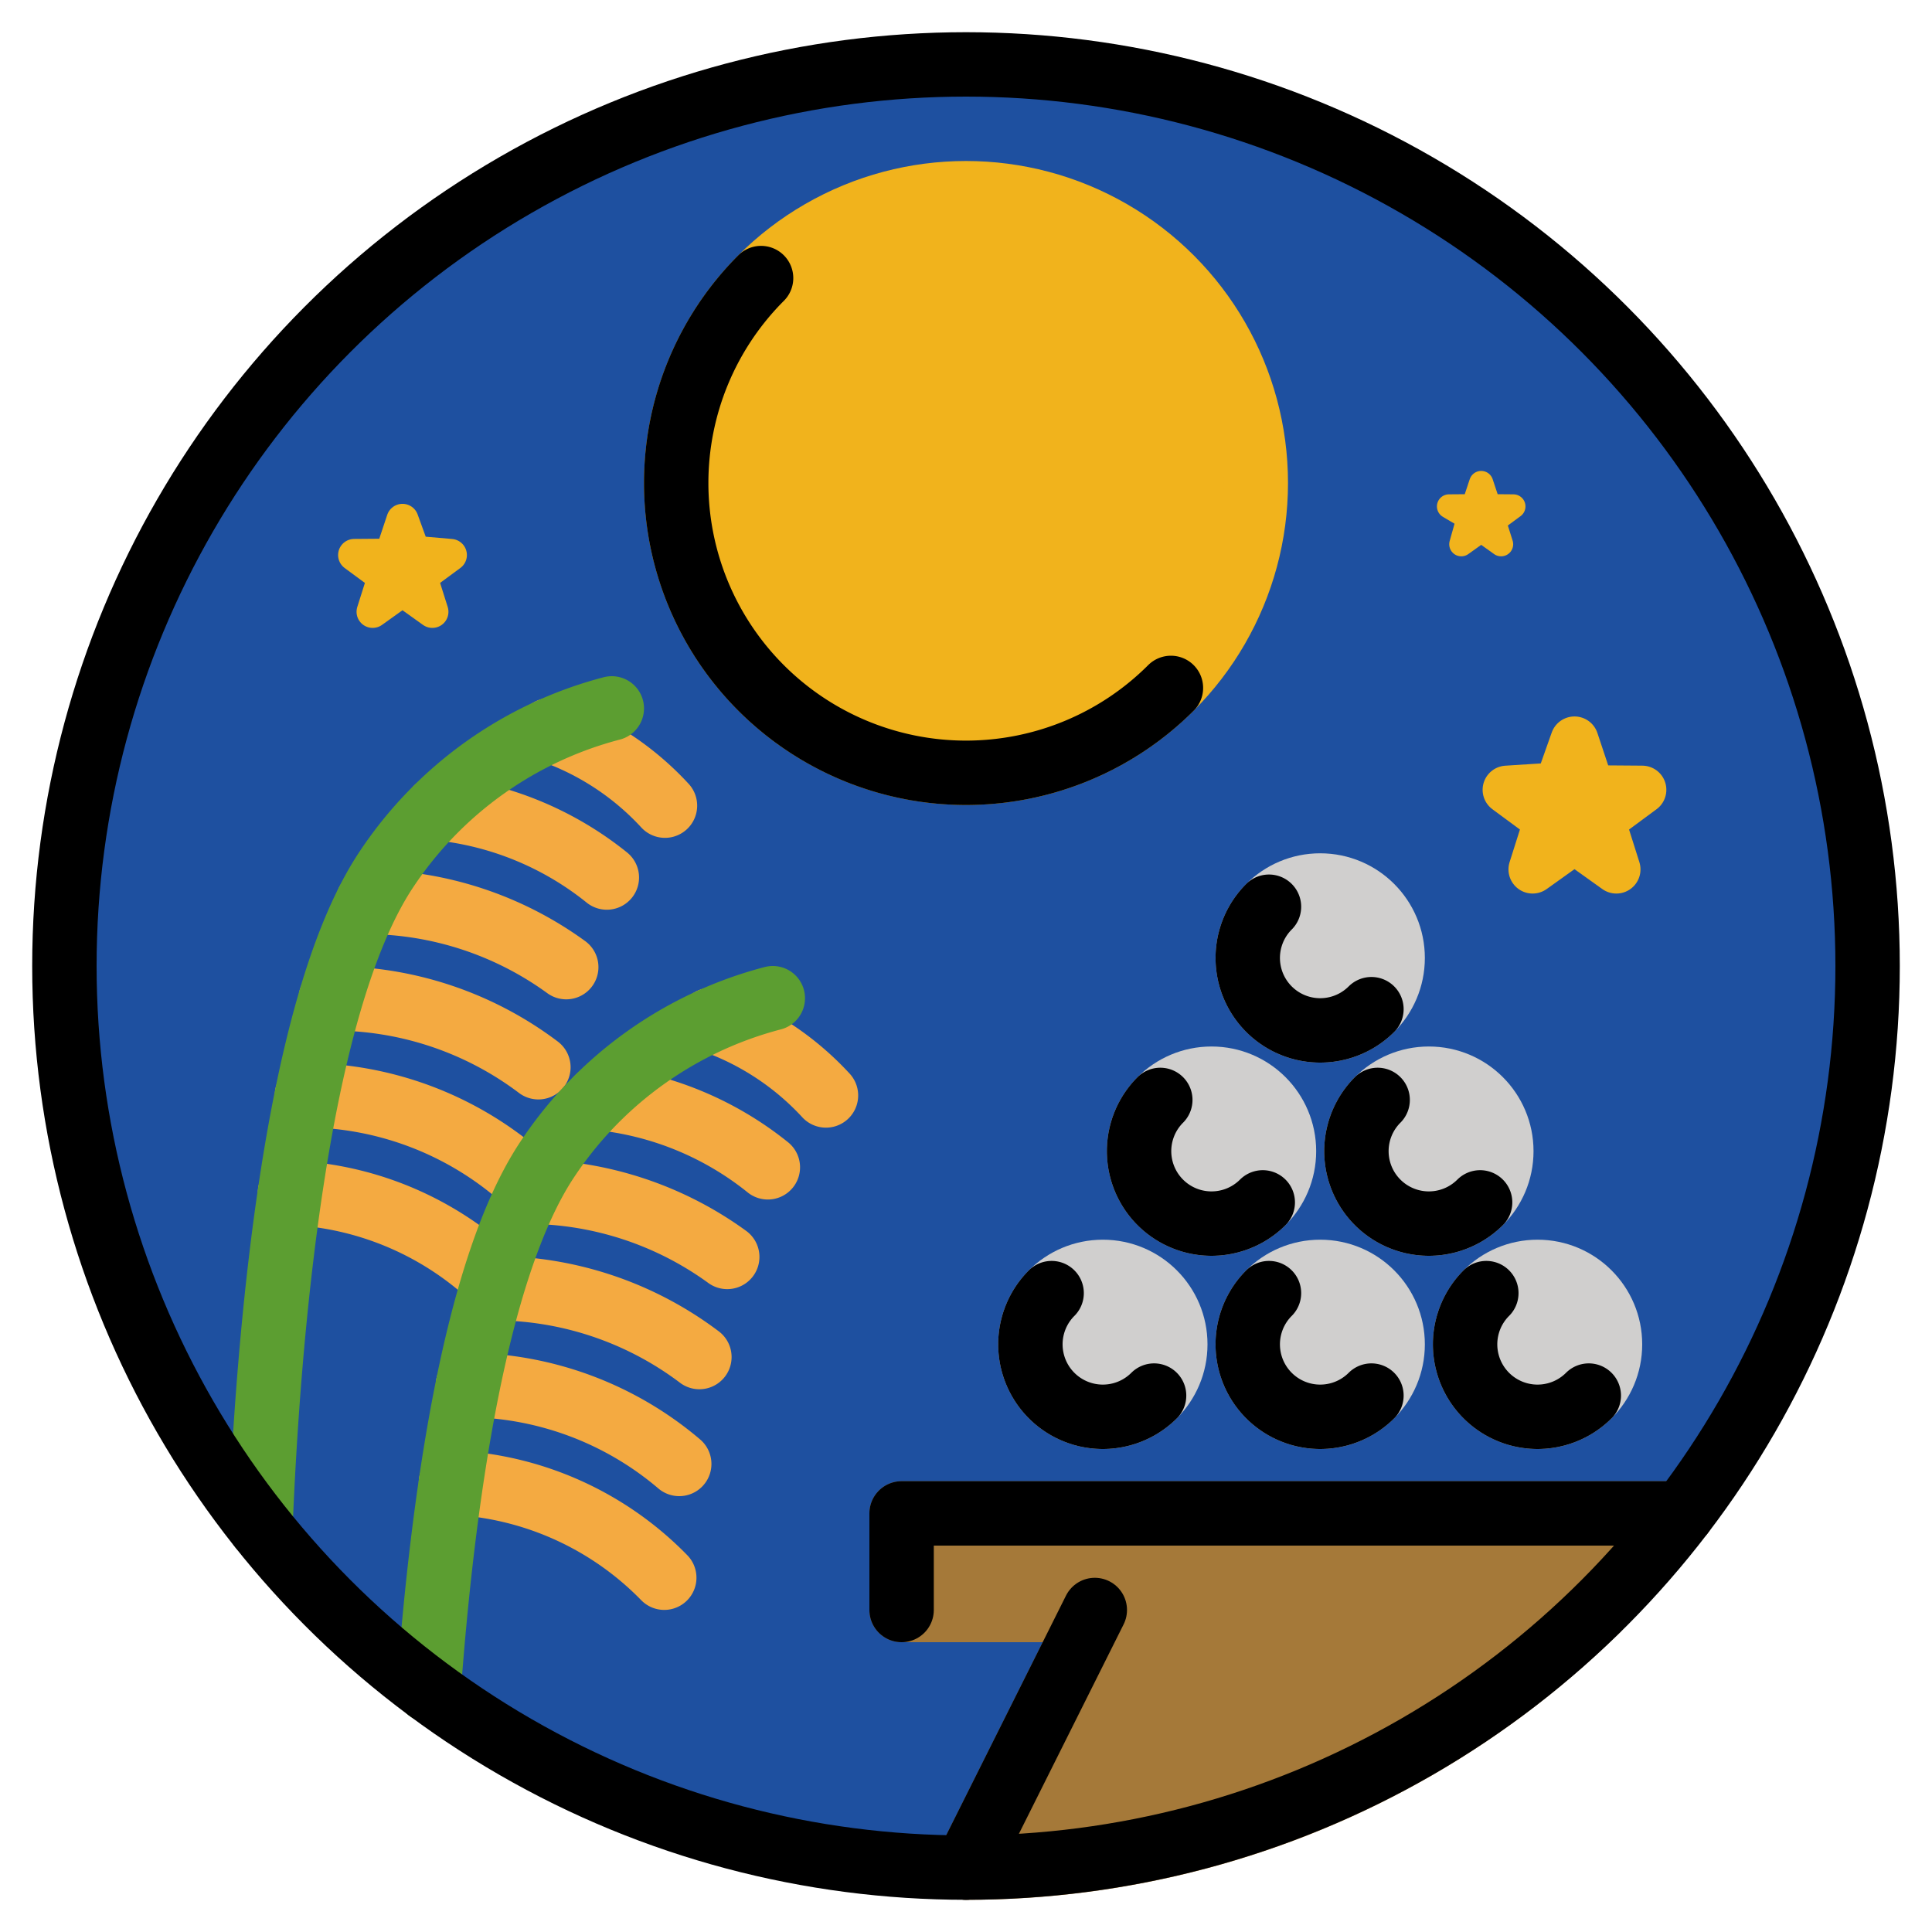 <svg viewBox="6 6 60 60" xmlns="http://www.w3.org/2000/svg">
  <defs>
    <linearGradient id="yellow-gradient" x1="0%" x2="0%" y1="0%" y2="100%">
      <stop offset="0%" style="stop-color:#FDE02F;stop-opacity:1;"/>
      <stop offset="100%" style="stop-color:#F7B209;stop-opacity:1;"/>
    </linearGradient>
  </defs>
  <g id="line-supplement">
    <g>
      <circle cx="36" cy="21" fill="none" r="9" stroke="#000" stroke-miterlimit="10" stroke-width="2"/>
      <g>
        <g>
          <path d="M15.006,43.04a9.816,9.816,0,0,1,6.623,2.957" fill="none" stroke="#000" stroke-linecap="round" stroke-miterlimit="10" stroke-width="2"/>
          <path d="M15.534,40.011a10.281,10.281,0,0,1,6.56,2.453" fill="none" stroke="#000" stroke-linecap="round" stroke-miterlimit="10" stroke-width="2"/>
          <path d="M16.275,37.006A10.585,10.585,0,0,1,22.72,39.144" fill="none" stroke="#000" stroke-linecap="round" stroke-miterlimit="10" stroke-width="2"/>
          <path d="M17.424,34.009a10.599,10.599,0,0,1,6.161,2.026" fill="none" stroke="#000" stroke-linecap="round" stroke-miterlimit="10" stroke-width="2"/>
          <path d="M24.846,33.252a9.969,9.969,0,0,0-5.27-2.156" fill="none" stroke="#000" stroke-linecap="round" stroke-miterlimit="10" stroke-width="2"/>
          <path d="M23.076,28.678a8.757,8.757,0,0,1,3.575,2.342" fill="none" stroke="#000" stroke-linecap="round" stroke-miterlimit="10" stroke-width="2"/>
        </g>
        <g>
          <path d="M20.006,52.04a9.816,9.816,0,0,1,6.623,2.957" fill="none" stroke="#000" stroke-linecap="round" stroke-miterlimit="10" stroke-width="2"/>
          <path d="M20.534,49.011a10.281,10.281,0,0,1,6.56,2.453" fill="none" stroke="#000" stroke-linecap="round" stroke-miterlimit="10" stroke-width="2"/>
          <path d="M21.275,46.006A10.585,10.585,0,0,1,27.72,48.144" fill="none" stroke="#000" stroke-linecap="round" stroke-miterlimit="10" stroke-width="2"/>
          <path d="M22.424,43.009a10.599,10.599,0,0,1,6.161,2.026" fill="none" stroke="#000" stroke-linecap="round" stroke-miterlimit="10" stroke-width="2"/>
          <path d="M29.846,42.252a9.969,9.969,0,0,0-5.27-2.156" fill="none" stroke="#000" stroke-linecap="round" stroke-miterlimit="10" stroke-width="2"/>
          <path d="M28.076,37.678a8.757,8.757,0,0,1,3.575,2.342" fill="none" stroke="#000" stroke-linecap="round" stroke-miterlimit="10" stroke-width="2"/>
        </g>
        <g>
          <path d="M25,28a12.06,12.06,0,0,0-7,5c-2.88,4.319-3.686,14.857-3.912,20.421" fill="none" stroke="#000" stroke-linecap="round" stroke-miterlimit="10" stroke-width="2"/>
          <path d="M30,37a12.06,12.06,0,0,0-7,5c-2.292,3.438-3.269,10.81-3.687,16.484" fill="none" stroke="#000" stroke-linecap="round" stroke-miterlimit="10" stroke-width="2"/>
        </g>
        <polygon points="52 22.46 52.618 22.902 52.389 22.178 53 21.727 52.24 21.721 52 21 51.76 21.721 51 21.727 51.611 22.088 51.382 22.902 52 22.46" stroke="#000" stroke-linejoin="round" stroke-width="0.75"/>
        <polygon points="54.897 32.071 56.197 33 55.715 31.477 57 30.528 55.402 30.516 54.897 29 54.392 30.426 52.794 30.528 54.08 31.477 53.597 33 54.897 32.071" stroke="#000" stroke-linejoin="round" stroke-width="1.5"/>
        <polygon points="18.5 24.337 19.427 25 19.083 23.913 20 23.237 18.86 23.138 18.5 22.147 18.14 23.228 17 23.237 17.917 23.913 17.573 25 18.5 24.337" stroke="#000" stroke-linejoin="round"/>
      </g>
      <circle cx="53.75" cy="47.75" fill="none" r="2.25" stroke="#000" stroke-linecap="round" stroke-miterlimit="10" stroke-width="2"/>
      <circle cx="47" cy="47.75" fill="none" r="2.25" stroke="#000" stroke-linecap="round" stroke-miterlimit="10" stroke-width="2"/>
      <circle cx="40.25" cy="47.75" fill="none" r="2.25" stroke="#000" stroke-linecap="round" stroke-miterlimit="10" stroke-width="2"/>
      <circle cx="43.625" cy="41.75" fill="none" r="2.25" stroke="#000" stroke-linecap="round" stroke-miterlimit="10" stroke-width="2"/>
      <circle cx="50.375" cy="41.75" fill="none" r="2.25" stroke="#000" stroke-linecap="round" stroke-miterlimit="10" stroke-width="2"/>
      <circle cx="47" cy="35.75" fill="none" r="2.25" stroke="#000" stroke-linecap="round" stroke-miterlimit="10" stroke-width="2"/>
    </g>
  </g>
  <g id="color">
    <g>
      <circle cx="36" cy="36" fill="#1e50a0" r="28"/>
      <circle cx="36" cy="21" fill="#f1b31c" r="9" stroke="#f1b31c" stroke-miterlimit="10" stroke-width="2"/>
      <circle cx="53.75" cy="47.75" fill="#d0cfce" r="2.25" stroke="#d0cfce" stroke-linecap="round" stroke-miterlimit="10" stroke-width="2"/>
      <circle cx="47" cy="47.75" fill="#d0cfce" r="2.25" stroke="#d0cfce" stroke-linecap="round" stroke-miterlimit="10" stroke-width="2"/>
      <circle cx="40.25" cy="47.75" fill="#d0cfce" r="2.25" stroke="#d0cfce" stroke-linecap="round" stroke-miterlimit="10" stroke-width="2"/>
      <circle cx="43.625" cy="41.75" fill="#d0cfce" r="2.25" stroke="#d0cfce" stroke-linecap="round" stroke-miterlimit="10" stroke-width="2"/>
      <circle cx="50.375" cy="41.75" fill="#d0cfce" r="2.25" stroke="#d0cfce" stroke-linecap="round" stroke-miterlimit="10" stroke-width="2"/>
      <circle cx="47" cy="35.75" fill="#d0cfce" r="2.25" stroke="#d0cfce" stroke-linecap="round" stroke-miterlimit="10" stroke-width="2"/>
      <g>
        <path d="M15.006,43.04a9.816,9.816,0,0,1,6.623,2.957" fill="none" stroke="#f4aa41" stroke-linecap="round" stroke-miterlimit="10" stroke-width="2"/>
        <path d="M15.534,40.011a10.281,10.281,0,0,1,6.56,2.453" fill="none" stroke="#f4aa41" stroke-linecap="round" stroke-miterlimit="10" stroke-width="2"/>
        <path d="M16.275,37.006A10.585,10.585,0,0,1,22.72,39.144" fill="none" stroke="#f4aa41" stroke-linecap="round" stroke-miterlimit="10" stroke-width="2"/>
        <path d="M17.424,34.009a10.599,10.599,0,0,1,6.161,2.026" fill="none" stroke="#f4aa41" stroke-linecap="round" stroke-miterlimit="10" stroke-width="2"/>
        <path d="M24.846,33.252a9.969,9.969,0,0,0-5.27-2.156" fill="none" stroke="#f4aa41" stroke-linecap="round" stroke-miterlimit="10" stroke-width="2"/>
        <path d="M23.076,28.678a8.757,8.757,0,0,1,3.575,2.342" fill="none" stroke="#f4aa41" stroke-linecap="round" stroke-miterlimit="10" stroke-width="2"/>
      </g>
      <g>
        <path d="M20.006,52.04a9.816,9.816,0,0,1,6.623,2.957" fill="none" stroke="#f4aa41" stroke-linecap="round" stroke-miterlimit="10" stroke-width="2"/>
        <path d="M20.534,49.011a10.281,10.281,0,0,1,6.56,2.453" fill="none" stroke="#f4aa41" stroke-linecap="round" stroke-miterlimit="10" stroke-width="2"/>
        <path d="M21.275,46.006A10.585,10.585,0,0,1,27.72,48.144" fill="none" stroke="#f4aa41" stroke-linecap="round" stroke-miterlimit="10" stroke-width="2"/>
        <path d="M22.424,43.009a10.599,10.599,0,0,1,6.161,2.026" fill="none" stroke="#f4aa41" stroke-linecap="round" stroke-miterlimit="10" stroke-width="2"/>
        <path d="M29.846,42.252a9.969,9.969,0,0,0-5.27-2.156" fill="none" stroke="#f4aa41" stroke-linecap="round" stroke-miterlimit="10" stroke-width="2"/>
        <path d="M28.076,37.678a8.757,8.757,0,0,1,3.575,2.342" fill="none" stroke="#f4aa41" stroke-linecap="round" stroke-miterlimit="10" stroke-width="2"/>
      </g>
      <g>
        <path d="M25,28a12.06,12.06,0,0,0-7,5c-2.88,4.319-3.686,14.857-3.912,20.421" fill="none" stroke="#5c9e31" stroke-linecap="round" stroke-miterlimit="10" stroke-width="2"/>
        <path d="M30,37a12.06,12.06,0,0,0-7,5c-2.292,3.438-3.269,10.81-3.687,16.484" fill="none" stroke="#5c9e31" stroke-linecap="round" stroke-miterlimit="10" stroke-width="2"/>
      </g>
      <polygon fill="#f1b31c" points="52 22.46 52.618 22.902 52.389 22.178 53 21.727 52.24 21.721 52 21 51.76 21.721 51 21.727 51.611 22.088 51.382 22.902 52 22.46" stroke="#f1b31c" stroke-linejoin="round" stroke-width="0.75"/>
      <polygon fill="#f1b31c" points="54.897 32.071 56.197 33 55.715 31.477 57 30.528 55.402 30.516 54.897 29 54.392 30.426 52.794 30.528 54.08 31.477 53.597 33 54.897 32.071" stroke="#f1b31c" stroke-linejoin="round" stroke-width="1.5"/>
      <polygon fill="#f1b31c" points="18.5 24.337 19.427 25 19.083 23.913 20 23.237 18.86 23.138 18.5 22.147 18.14 23.228 17 23.237 17.917 23.913 17.573 25 18.5 24.337" stroke="#f1b31c" stroke-linejoin="round"/>
      <path d="M36,64a27.889,27.889,0,0,0,18.617-7.092q.497-.443.972-.908H40Z" fill="#a57939" stroke="#a57939" stroke-linecap="round" stroke-linejoin="round" stroke-width="2"/>
      <polygon fill="#a57939" points="58.243 53 34 53 34 56 40 56 55.588 56 58.243 53" stroke="#a57939" stroke-linecap="round" stroke-linejoin="round" stroke-width="2"/>
    </g>
  </g>
  <g id="line">
    <g>
      <path d="M55.341,49.341a2.25,2.25,0,0,1-3.182-3.182" fill="none" stroke="#000" stroke-linecap="round" stroke-miterlimit="10" stroke-width="2"/>
      <path d="M48.591,49.341a2.25,2.25,0,0,1-3.182-3.182" fill="none" stroke="#000" stroke-linecap="round" stroke-miterlimit="10" stroke-width="2"/>
      <path d="M41.841,49.341a2.25,2.25,0,0,1-3.182-3.182" fill="none" stroke="#000" stroke-linecap="round" stroke-miterlimit="10" stroke-width="2"/>
      <path d="M45.216,43.341a2.25,2.25,0,0,1-3.182-3.182" fill="none" stroke="#000" stroke-linecap="round" stroke-miterlimit="10" stroke-width="2"/>
      <path d="M51.966,43.341a2.25,2.25,0,0,1-3.182-3.182" fill="none" stroke="#000" stroke-linecap="round" stroke-miterlimit="10" stroke-width="2"/>
      <path d="M48.591,37.341a2.25,2.25,0,0,1-3.182-3.182" fill="none" stroke="#000" stroke-linecap="round" stroke-miterlimit="10" stroke-width="2"/>
      <polyline fill="none" points="58.243 53 34 53 34 56" stroke="#000" stroke-linecap="round" stroke-linejoin="round" stroke-width="2"/>
      <path d="M42.364,27.364A9,9,0,0,1,29.636,14.636" fill="none" stroke="#000" stroke-linecap="round" stroke-miterlimit="10" stroke-width="2"/>
      <line fill="none" stroke="#000" stroke-linecap="round" stroke-linejoin="round" stroke-width="2" x1="40" x2="36" y1="56" y2="64"/>
      <circle cx="36" cy="36" fill="none" r="28" stroke="#000" stroke-linejoin="round" stroke-width="2"/>
    </g>
  </g>
</svg>